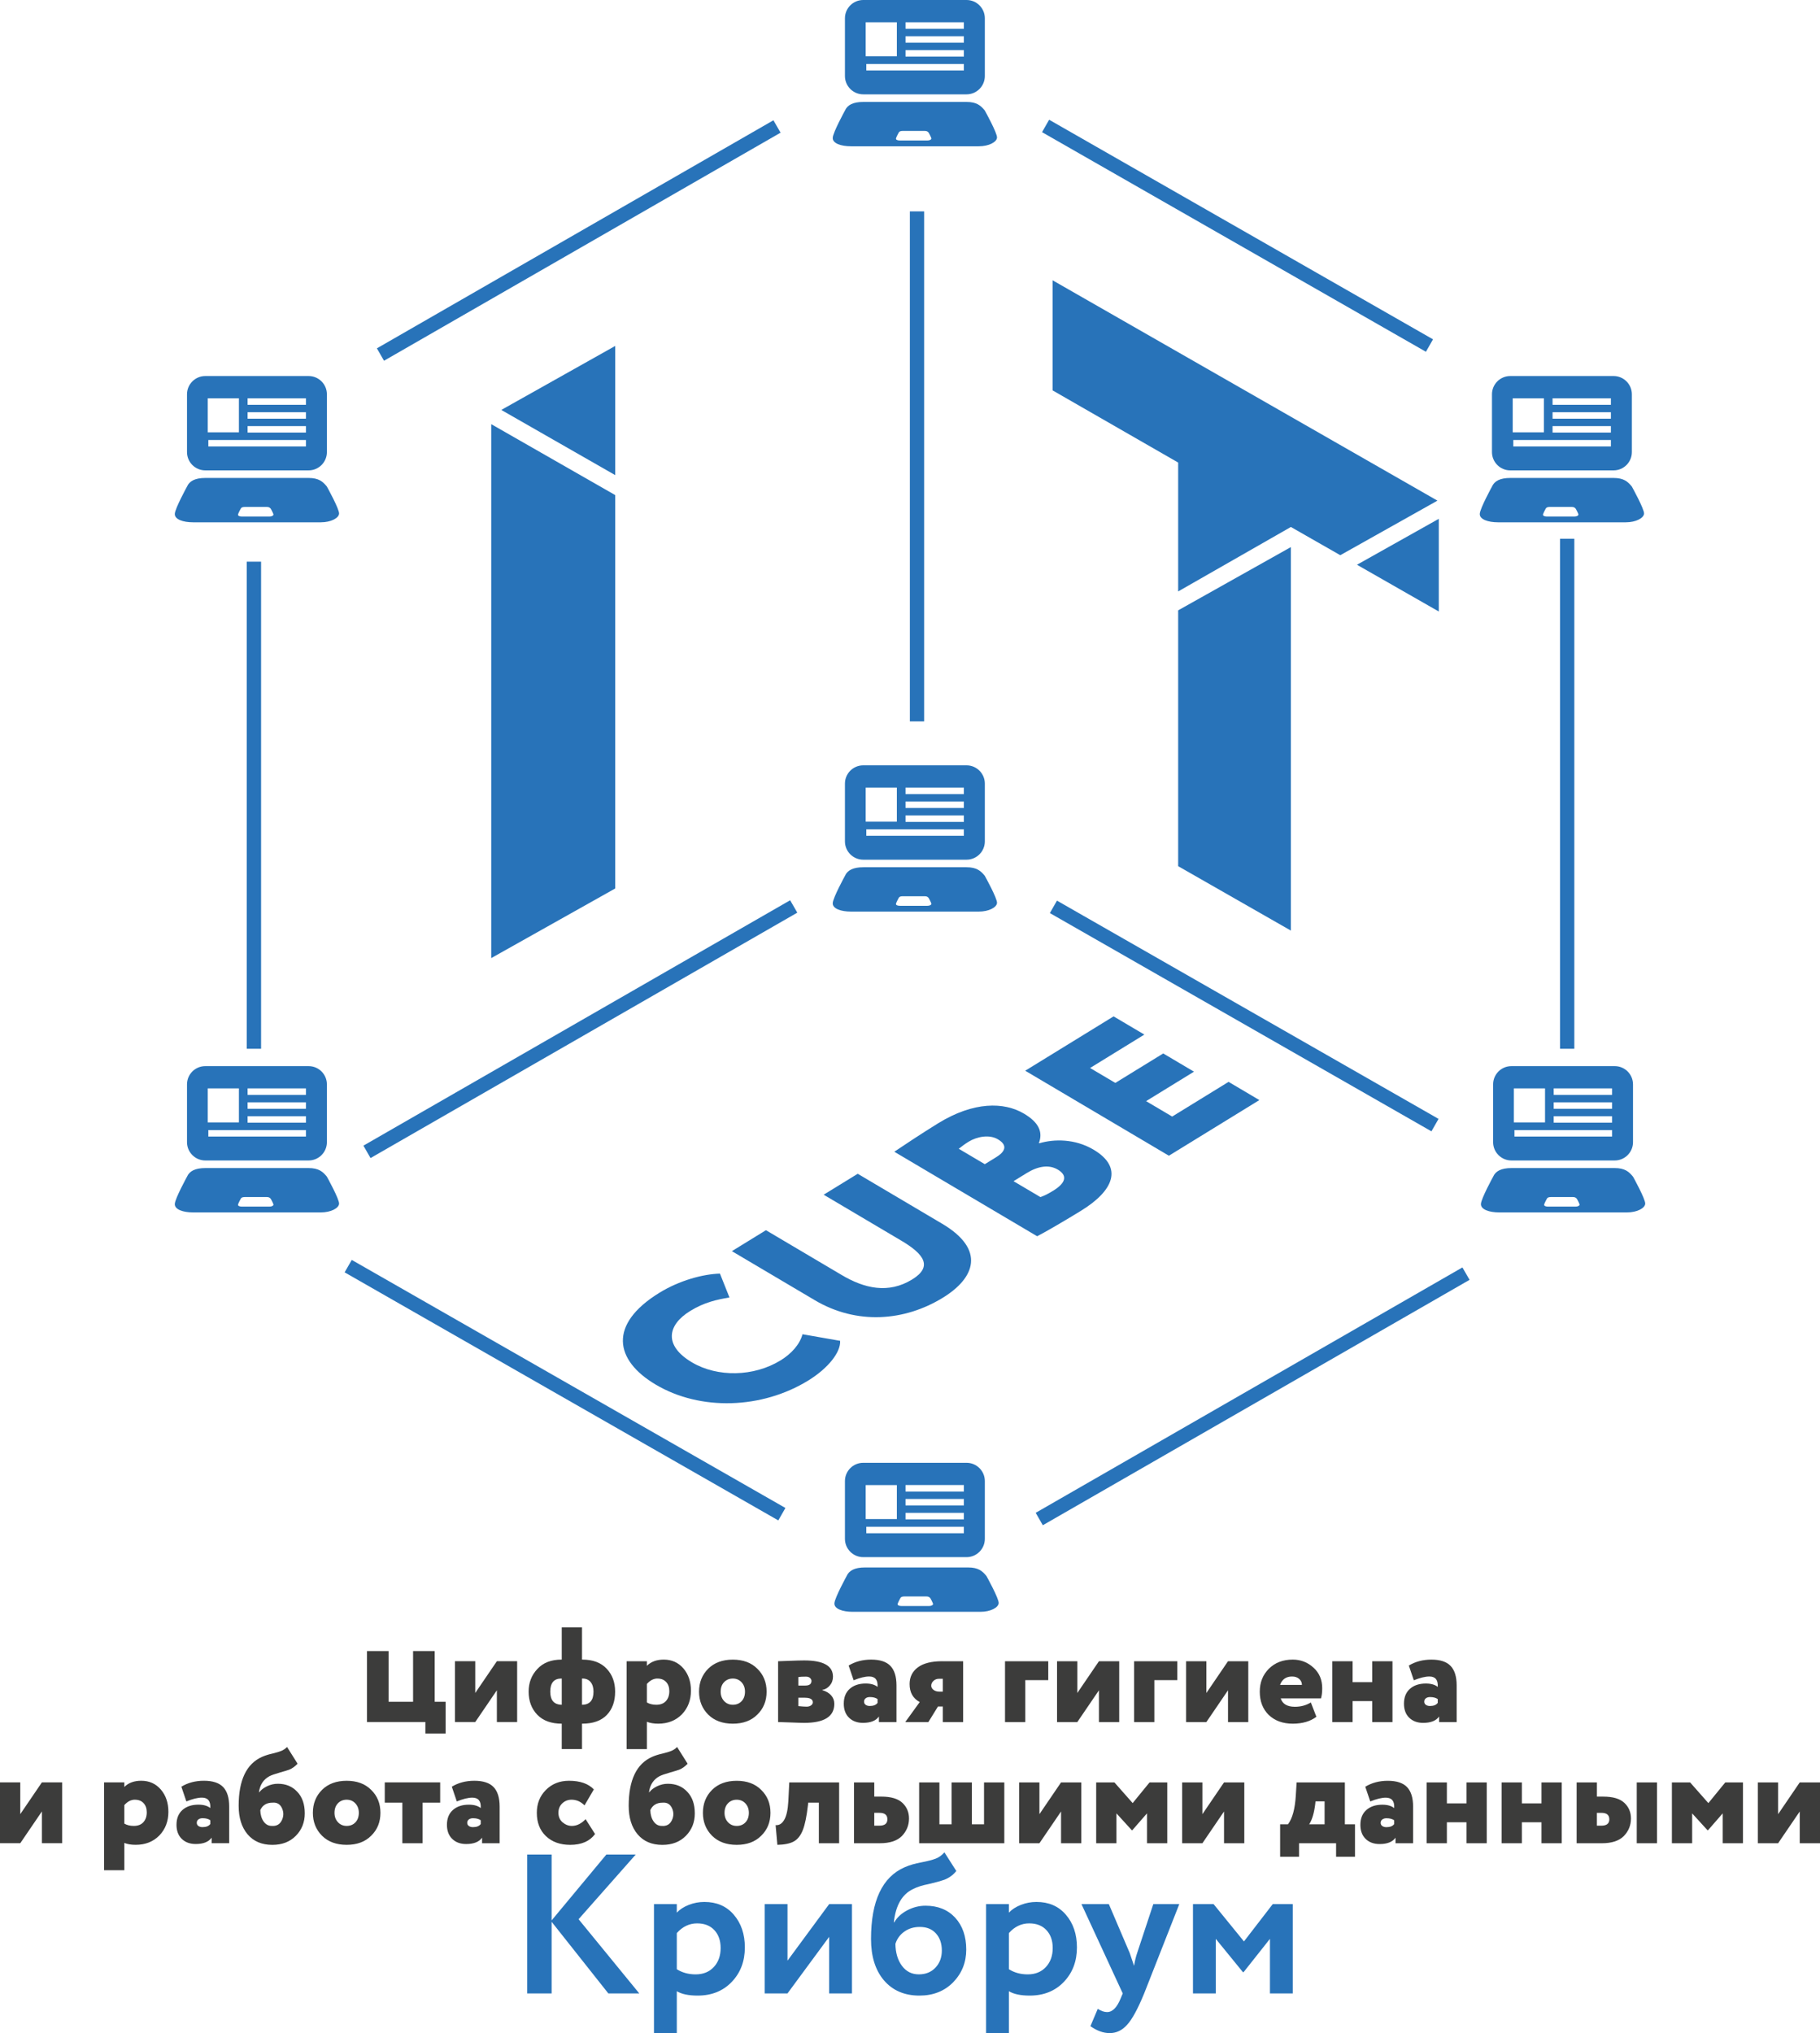 <?xml version="1.0" encoding="UTF-8"?> <!-- Creator: CorelDRAW 2018 (64-Bit) --> <svg xmlns="http://www.w3.org/2000/svg" xmlns:xlink="http://www.w3.org/1999/xlink" xml:space="preserve" width="51.025mm" height="56.988mm" style="shape-rendering:geometricPrecision; text-rendering:geometricPrecision; image-rendering:optimizeQuality; fill-rule:evenodd; clip-rule:evenodd" viewBox="0 0 1431.74 1599.06"> <defs> <style type="text/css"> <![CDATA[ .fil3 {fill:#2873B9} .fil1 {fill:#3C3C3B;fill-rule:nonzero} .fil2 {fill:#2873B9;fill-rule:nonzero} .fil0 {fill:#2873B9;fill-rule:nonzero} ]]> </style> </defs> <g id="Слой_x0020_1">  <path class="fil0" d="M433.94 1567.84l-19.2 0 0 -109.24 19.2 0 0 51.81 43.07 -51.81 23.1 0 -44.95 50.88 47.75 58.37 -24.34 0 -44.63 -56.34 0 56.34zm98.48 31.21l-17.95 0 0 -101.44 17.95 0 0 6.71c2.29,-2.49 5.41,-4.52 9.36,-6.09 3.95,-1.56 8.06,-2.34 12.33,-2.34 9.67,0 17.37,3.33 23.1,9.99 5.83,6.76 8.74,15.35 8.74,25.75 0,10.92 -3.43,19.98 -10.3,27.15 -6.87,7.18 -15.81,10.77 -26.84,10.77 -7.08,0 -12.54,-1.14 -16.39,-3.43l0 32.93zm16.07 -86.3c-6.24,0 -11.6,2.55 -16.07,7.65l0 28.4c4.27,2.7 9.21,4.06 14.82,4.06 5.93,0 10.69,-1.92 14.28,-5.77 3.59,-3.85 5.38,-8.84 5.38,-14.98 0,-5.83 -1.64,-10.51 -4.92,-14.04 -3.28,-3.54 -7.78,-5.31 -13.5,-5.31zm103.78 10.61l-32.77 44.48 -17.95 0 0 -70.23 17.95 0 0 44.48 32.77 -44.48 17.95 0 0 70.23 -17.95 0 0 -44.48zm90.67 -66.48l9.37 14.67c-2.5,3.12 -5.62,5.41 -9.37,6.87 -3.33,1.14 -7.49,2.29 -12.48,3.43 -4.89,0.94 -8.95,2.24 -12.17,3.9 -8.64,4.06 -13.68,12.8 -15.14,26.22l0.31 0c2.19,-3.85 5.57,-7 10.14,-9.44 4.58,-2.44 9.42,-3.67 14.52,-3.67 9.67,0 17.43,3.12 23.25,9.36 5.83,6.35 8.74,14.72 8.74,25.12 0,10.09 -3.43,18.68 -10.3,25.75 -6.87,6.97 -15.71,10.46 -26.53,10.46 -11.76,0 -21.07,-4.01 -27.94,-12.02 -6.76,-8.01 -10.14,-18.83 -10.14,-32.46 0,-29.96 8.84,-48.8 26.53,-56.5 3.85,-1.66 8.11,-2.91 12.8,-3.75 5.31,-1.04 9.21,-2.05 11.7,-3.04 2.5,-0.99 4.73,-2.63 6.71,-4.92zm-38.55 71.94c0.1,7.07 1.82,12.85 5.15,17.32 3.33,4.47 7.75,6.71 13.27,6.71 5.41,0 9.78,-1.77 13.11,-5.31 3.33,-3.54 4.99,-8.01 4.99,-13.42 0,-5.52 -1.53,-9.99 -4.6,-13.42 -3.07,-3.43 -7.31,-5.15 -12.72,-5.15 -4.68,0 -8.74,1.22 -12.17,3.67 -3.43,2.44 -5.77,5.65 -7.02,9.6zm89.27 70.23l-17.95 0 0 -101.44 17.95 0 0 6.71c2.29,-2.49 5.41,-4.52 9.36,-6.09 3.95,-1.56 8.06,-2.34 12.33,-2.34 9.67,0 17.37,3.33 23.1,9.99 5.83,6.76 8.74,15.35 8.74,25.75 0,10.92 -3.43,19.98 -10.3,27.15 -6.87,7.18 -15.81,10.77 -26.84,10.77 -7.08,0 -12.54,-1.14 -16.39,-3.43l0 32.93zm16.07 -86.3c-6.24,0 -11.6,2.55 -16.07,7.65l0 28.4c4.27,2.7 9.21,4.06 14.82,4.06 5.93,0 10.69,-1.92 14.28,-5.77 3.59,-3.85 5.38,-8.84 5.38,-14.98 0,-5.83 -1.64,-10.51 -4.92,-14.04 -3.28,-3.54 -7.78,-5.31 -13.5,-5.31zm97.54 -15.14l20.44 0 -27.62 70.23c-4.99,12.17 -9.47,20.39 -13.42,24.66 -3.85,4.37 -8.43,6.55 -13.73,6.55 -4.99,0 -10.04,-1.82 -15.14,-5.46l5.77 -13.58c2.7,1.66 5.15,2.5 7.33,2.5 4.27,0 7.85,-3.64 10.77,-10.92l1.56 -3.75 -32.46 -70.23 21.54 0 16.39 38.39c0.21,0.52 1.35,3.9 3.43,10.14 0.62,-3.85 1.46,-7.28 2.5,-10.3l12.64 -38.23zm49.16 70.23l-17.95 0 0 -70.23 16.23 0 23.88 29.34 22.63 -29.34 15.76 0 0 70.23 -17.95 0 0 -42.92 -20.76 26.22 -0.47 0 -21.38 -26.22 0 42.92z"></path> <path class="fil1" d="M334.63 1354.4l-45.93 0 0 -55.82 17.01 0 0 39.87 19.24 0 0 -39.87 17.01 0 0 39.87 8.61 0 0 24.98 -15.95 0 0 -9.04zm56.24 -24.98l-17.01 24.98 -15.95 0 0 -47.84 15.95 0 0 24.98 17.01 -24.98 15.95 0 0 47.84 -15.95 0 0 -24.98zm66.98 46.25l-15.95 0 0 -19.99 -0.1 0c-8.22,0 -14.6,-2.34 -19.14,-7.02 -4.54,-4.75 -6.8,-10.81 -6.8,-18.18 0,-7.02 2.27,-12.94 6.8,-17.75 4.53,-4.96 10.88,-7.44 19.03,-7.44l0.21 0 0 -25.3 15.95 0 0 25.3 0.32 0c8.22,0 14.57,2.37 19.03,7.12 4.46,4.68 6.7,10.7 6.7,18.07 0,7.72 -2.2,13.86 -6.59,18.39 -4.4,4.53 -10.77,6.8 -19.14,6.8l-0.32 0 0 19.99zm-24.98 -45.18c0,6.8 3.01,10.24 9.04,10.31l0 -20.62 -0.32 0c-5.81,0 -8.72,3.44 -8.72,10.31zm25.3 -10.31l-0.32 0 0 20.62c6.02,0 9.04,-3.44 9.04,-10.31 0,-3.12 -0.74,-5.62 -2.23,-7.49 -1.49,-1.88 -3.65,-2.82 -6.49,-2.82zm50.71 55.5l-15.95 0 0 -69.11 15.95 0 0 3.61c3.26,-3.26 7.69,-4.89 13.29,-4.89 6.31,0 11.45,2.3 15.42,6.91 3.97,4.61 5.95,10.46 5.95,17.54 0,7.44 -2.37,13.64 -7.12,18.6 -4.82,4.89 -11.02,7.34 -18.6,7.34 -3.54,0 -6.52,-0.5 -8.93,-1.49l0 21.48zm8.29 -55.5c-2.98,0 -5.74,1.42 -8.29,4.25l0 14.57c2.06,1.21 4.54,1.81 7.44,1.81 3.26,0 5.78,-0.97 7.55,-2.92 1.77,-1.95 2.66,-4.55 2.66,-7.81 0,-2.97 -0.83,-5.37 -2.5,-7.17 -1.66,-1.81 -3.95,-2.71 -6.85,-2.71zm39.97 28.39c-4.82,-4.82 -7.23,-10.85 -7.23,-18.07 0,-7.23 2.41,-13.26 7.23,-18.07 4.82,-4.75 11.27,-7.12 19.35,-7.12 8.08,0 14.49,2.37 19.24,7.12 4.89,4.75 7.33,10.77 7.33,18.07 0,7.3 -2.44,13.33 -7.33,18.07 -4.75,4.75 -11.16,7.12 -19.24,7.12 -8.08,0 -14.53,-2.38 -19.35,-7.12zm9.78 -18.07c0,2.98 0.9,5.44 2.71,7.39 1.81,1.95 4.09,2.92 6.86,2.92 2.83,0 5.14,-0.94 6.91,-2.82 1.77,-1.88 2.66,-4.38 2.66,-7.49 0,-2.98 -0.9,-5.44 -2.71,-7.39 -1.81,-1.95 -4.09,-2.92 -6.86,-2.92 -2.76,0 -5.05,0.94 -6.86,2.82 -1.81,1.88 -2.71,4.38 -2.71,7.49zm45.18 23.92l0 -47.84c0.57,0 3.49,-0.11 8.77,-0.32 5.28,-0.21 9.2,-0.32 11.75,-0.32 15.1,0 22.65,4.25 22.65,12.76 0,2.69 -0.83,5.01 -2.5,6.96 -1.66,1.95 -3.63,3.1 -5.9,3.45l0 0.21c2.97,0.85 5.3,2.22 6.96,4.09 1.67,1.88 2.5,4.09 2.5,6.64 0,9.99 -7.87,14.99 -23.6,14.99 -2.12,0 -5.77,-0.11 -10.95,-0.32 -5.1,-0.21 -8.33,-0.32 -9.67,-0.32zm21.05 -19.14l-5.1 0 0 6.59c2.76,0.28 4.93,0.43 6.48,0.43 1.42,0 2.59,-0.34 3.51,-1.01 0.92,-0.67 1.38,-1.47 1.38,-2.39 0,-2.41 -2.09,-3.61 -6.27,-3.61zm0.96 -16.59c-2.76,0 -4.78,0.11 -6.06,0.32l0 6.7 5.32 0c3.33,0 4.99,-1.2 4.99,-3.61 0,-0.92 -0.39,-1.72 -1.17,-2.39 -0.78,-0.67 -1.81,-1.01 -3.08,-1.01zm37.42 2.87l-3.93 -11.59c5.1,-3.12 11.02,-4.68 17.75,-4.68 6.95,0 12,1.67 15.15,5 3.15,3.33 4.73,8.43 4.73,15.31l0 28.81 -13.82 0 0 -4.36c-2.34,3.33 -6.52,4.99 -12.55,4.99 -4.54,0 -8.19,-1.35 -10.95,-4.04 -2.76,-2.69 -4.14,-6.38 -4.14,-11.06 0,-5.03 1.58,-8.93 4.73,-11.7 3.15,-2.76 7.32,-4.14 12.49,-4.14 4.04,0 7.16,0.88 9.36,2.66 0.35,-5.46 -1.84,-8.19 -6.59,-8.19 -3.26,0 -7.34,0.99 -12.23,2.98zm12.76 20.2c2.84,0 4.86,-0.81 6.06,-2.44l0 -2.98c-1.49,-1.06 -3.51,-1.59 -6.06,-1.59 -1.35,0 -2.44,0.32 -3.29,0.96 -0.85,0.64 -1.28,1.52 -1.28,2.66 0,1.06 0.43,1.89 1.28,2.5 0.85,0.6 1.95,0.9 3.29,0.9zm56.88 -35.19l16.48 0 0 47.84 -15.95 0 0 -12.23 -3.83 0 -7.55 12.23 -18.18 0 11.38 -15.74c-5.32,-2.83 -7.97,-7.55 -7.97,-14.14 0,-5.53 2.16,-9.91 6.48,-13.13 4.32,-3.22 10.7,-4.84 19.14,-4.84zm-8.61 19.24c0,1.28 0.6,2.37 1.81,3.29 1.2,0.92 2.69,1.38 4.46,1.38l2.87 0 0 -10.1 -3.08 0c-1.7,0 -3.14,0.55 -4.3,1.65 -1.17,1.1 -1.76,2.36 -1.76,3.77zm74 28.6l-15.95 0 0 -47.84 34.02 0 0 14.88 -18.07 0 0 32.96zm57.94 -24.98l-17.01 24.98 -15.95 0 0 -47.84 15.95 0 0 24.98 17.01 -24.98 15.95 0 0 47.84 -15.95 0 0 -24.98zm43.59 24.98l-15.95 0 0 -47.84 34.02 0 0 14.88 -18.07 0 0 32.96zm57.94 -24.98l-17.01 24.98 -15.95 0 0 -47.84 15.95 0 0 24.98 17.01 -24.98 15.95 0 0 47.84 -15.95 0 0 -24.98zm65.17 9.57l4.36 11.27c-4.82,3.62 -11.02,5.42 -18.6,5.42 -7.8,0 -14.11,-2.3 -18.93,-6.91 -4.68,-4.61 -7.01,-10.7 -7.01,-18.29 0,-7.23 2.37,-13.22 7.12,-17.97 4.82,-4.82 11.09,-7.23 18.82,-7.23 6.31,0 11.77,2.13 16.37,6.38 4.54,4.11 6.8,9.5 6.8,16.16 0,3.19 -0.32,5.85 -0.96,7.97l-31.68 0c1.42,4.4 5.14,6.59 11.16,6.59 4.68,0 8.86,-1.14 12.55,-3.4zm-14.78 -20.41c-4.68,0 -7.83,2.2 -9.46,6.59l17.22 0c0,-1.84 -0.71,-3.4 -2.13,-4.68 -1.42,-1.27 -3.29,-1.91 -5.63,-1.91zm78.99 35.83l-15.95 0 0 -16.48 -15.42 0 0 16.48 -15.95 0 0 -47.84 15.95 0 0 16.48 15.42 0 0 -16.48 15.95 0 0 47.84zm16.8 -32.85l-3.93 -11.59c5.1,-3.12 11.02,-4.68 17.75,-4.68 6.95,0 12,1.67 15.15,5 3.15,3.33 4.73,8.43 4.73,15.31l0 28.81 -13.82 0 0 -4.36c-2.34,3.33 -6.52,4.99 -12.55,4.99 -4.54,0 -8.19,-1.35 -10.95,-4.04 -2.76,-2.69 -4.14,-6.38 -4.14,-11.06 0,-5.03 1.58,-8.93 4.73,-11.7 3.15,-2.76 7.32,-4.14 12.49,-4.14 4.04,0 7.16,0.88 9.36,2.66 0.35,-5.46 -1.84,-8.19 -6.59,-8.19 -3.26,0 -7.34,0.99 -12.23,2.98zm12.76 20.2c2.84,0 4.86,-0.81 6.06,-2.44l0 -2.98c-1.49,-1.06 -3.51,-1.59 -6.06,-1.59 -1.35,0 -2.44,0.32 -3.29,0.96 -0.85,0.64 -1.28,1.52 -1.28,2.66 0,1.06 0.43,1.89 1.28,2.5 0.85,0.6 1.95,0.9 3.29,0.9zm-1092.02 82.94l-17.01 24.98 -15.95 0 0 -47.84 15.95 0 0 24.98 17.01 -24.98 15.95 0 0 47.84 -15.95 0 0 -24.98zm64.85 46.25l-15.95 0 0 -69.11 15.95 0 0 3.61c3.26,-3.26 7.69,-4.89 13.29,-4.89 6.31,0 11.45,2.3 15.42,6.91 3.97,4.61 5.95,10.46 5.95,17.54 0,7.44 -2.37,13.64 -7.12,18.6 -4.82,4.89 -11.02,7.34 -18.6,7.34 -3.54,0 -6.52,-0.5 -8.93,-1.49l0 21.48zm8.29 -55.5c-2.98,0 -5.74,1.42 -8.29,4.25l0 14.57c2.06,1.21 4.54,1.81 7.44,1.81 3.26,0 5.78,-0.97 7.55,-2.92 1.77,-1.95 2.66,-4.55 2.66,-7.81 0,-2.97 -0.83,-5.37 -2.5,-7.17 -1.66,-1.81 -3.95,-2.71 -6.85,-2.71zm40.51 1.38l-3.93 -11.59c5.1,-3.12 11.02,-4.68 17.75,-4.68 6.95,0 12,1.67 15.15,5 3.15,3.33 4.73,8.43 4.73,15.31l0 28.81 -13.82 0 0 -4.36c-2.34,3.33 -6.52,4.99 -12.55,4.99 -4.54,0 -8.19,-1.35 -10.95,-4.04 -2.76,-2.69 -4.14,-6.38 -4.14,-11.06 0,-5.03 1.58,-8.93 4.73,-11.7 3.15,-2.76 7.32,-4.14 12.49,-4.14 4.04,0 7.16,0.88 9.36,2.66 0.35,-5.46 -1.84,-8.19 -6.59,-8.19 -3.26,0 -7.34,0.99 -12.23,2.98zm12.76 20.2c2.84,0 4.86,-0.81 6.06,-2.44l0 -2.98c-1.49,-1.06 -3.51,-1.59 -6.06,-1.59 -1.35,0 -2.44,0.32 -3.29,0.96 -0.85,0.64 -1.28,1.52 -1.28,2.66 0,1.06 0.43,1.89 1.28,2.5 0.85,0.6 1.95,0.9 3.29,0.9zm66.45 -63.04l8.29 13.18c-2.13,2.2 -4.32,3.76 -6.59,4.68 -1.13,0.43 -3.63,1.19 -7.49,2.29 -3.86,1.1 -6.54,2.04 -8.03,2.82 -4.75,2.55 -7.51,6.77 -8.29,12.65l0.21 0c1.49,-1.91 3.58,-3.51 6.27,-4.78 2.69,-1.28 5.49,-1.91 8.4,-1.91 6.31,0 11.41,2.13 15.31,6.38 3.9,4.11 5.85,9.75 5.85,16.91 0,7.01 -2.34,12.9 -7.02,17.65 -4.68,4.75 -10.84,7.12 -18.5,7.12 -8.29,0 -14.78,-2.76 -19.46,-8.29 -4.68,-5.53 -7.02,-13.01 -7.02,-22.43 0,-20.2 6.13,-33.03 18.39,-38.49 2.41,-1.06 5.07,-1.91 7.97,-2.55 3.26,-0.78 5.69,-1.51 7.28,-2.18 1.59,-0.67 3.07,-1.68 4.41,-3.03zm-21.05 49.65c0.07,3.54 0.92,6.5 2.55,8.88 1.63,2.37 3.79,3.56 6.48,3.56 3.69,0.28 6.31,-1.17 7.87,-4.36 1.56,-3.19 1.61,-6.38 0.16,-9.57 -1.45,-3.19 -3.92,-4.64 -7.39,-4.36 -4.68,0 -7.9,1.95 -9.67,5.85zm48.59 20.2c-4.82,-4.82 -7.23,-10.85 -7.23,-18.07 0,-7.23 2.41,-13.26 7.23,-18.07 4.82,-4.75 11.27,-7.12 19.35,-7.12 8.08,0 14.49,2.37 19.24,7.12 4.89,4.75 7.33,10.77 7.33,18.07 0,7.3 -2.44,13.33 -7.33,18.07 -4.75,4.75 -11.16,7.12 -19.24,7.12 -8.08,0 -14.53,-2.38 -19.35,-7.12zm9.78 -18.07c0,2.98 0.9,5.44 2.71,7.39 1.81,1.95 4.09,2.92 6.86,2.92 2.83,0 5.14,-0.94 6.91,-2.82 1.77,-1.88 2.66,-4.38 2.66,-7.49 0,-2.98 -0.9,-5.44 -2.71,-7.39 -1.81,-1.95 -4.09,-2.92 -6.86,-2.92 -2.76,0 -5.05,0.94 -6.86,2.82 -1.81,1.88 -2.71,4.38 -2.71,7.49zm53.37 -7.97l-13.82 0 0 -15.95 43.59 0 0 15.95 -13.82 0 0 31.9 -15.95 0 0 -31.9zm42.85 -0.96l-3.93 -11.59c5.1,-3.12 11.02,-4.68 17.75,-4.68 6.95,0 12,1.67 15.15,5 3.15,3.33 4.73,8.43 4.73,15.31l0 28.81 -13.82 0 0 -4.36c-2.34,3.33 -6.52,4.99 -12.55,4.99 -4.54,0 -8.19,-1.35 -10.95,-4.04 -2.76,-2.69 -4.14,-6.38 -4.14,-11.06 0,-5.03 1.58,-8.93 4.73,-11.7 3.15,-2.76 7.32,-4.14 12.49,-4.14 4.04,0 7.16,0.88 9.36,2.66 0.35,-5.46 -1.84,-8.19 -6.59,-8.19 -3.26,0 -7.34,0.99 -12.23,2.98zm12.76 20.2c2.84,0 4.86,-0.81 6.06,-2.44l0 -2.98c-1.49,-1.06 -3.51,-1.59 -6.06,-1.59 -1.35,0 -2.44,0.32 -3.29,0.96 -0.85,0.64 -1.28,1.52 -1.28,2.66 0,1.06 0.43,1.89 1.28,2.5 0.85,0.6 1.95,0.9 3.29,0.9zm88.56 -6.27l7.44 11.7c-4.18,5.67 -10.7,8.5 -19.56,8.5 -7.94,0 -14.32,-2.3 -19.14,-6.91 -4.75,-4.54 -7.12,-10.63 -7.12,-18.29 0,-7.16 2.34,-13.11 7.01,-17.86 4.82,-4.89 10.92,-7.34 18.29,-7.34 8.72,0 15.24,2.27 19.56,6.8l-7.34 12.55c-2.97,-2.98 -6.38,-4.46 -10.21,-4.46 -2.83,0 -5.26,0.96 -7.28,2.87 -2.02,1.91 -3.03,4.39 -3.03,7.44 0,3.05 1.06,5.53 3.19,7.44 2.27,1.91 4.71,2.87 7.33,2.87 3.9,0 7.51,-1.77 10.85,-5.31zm71.97 -56.77l8.29 13.18c-2.13,2.2 -4.32,3.76 -6.59,4.68 -1.13,0.43 -3.63,1.19 -7.49,2.29 -3.86,1.1 -6.54,2.04 -8.03,2.82 -4.75,2.55 -7.51,6.77 -8.29,12.65l0.21 0c1.49,-1.91 3.58,-3.51 6.27,-4.78 2.69,-1.28 5.49,-1.91 8.4,-1.91 6.31,0 11.41,2.13 15.31,6.38 3.9,4.11 5.85,9.75 5.85,16.91 0,7.01 -2.34,12.9 -7.02,17.65 -4.68,4.75 -10.84,7.12 -18.5,7.12 -8.29,0 -14.78,-2.76 -19.46,-8.29 -4.68,-5.53 -7.02,-13.01 -7.02,-22.43 0,-20.2 6.13,-33.03 18.39,-38.49 2.41,-1.06 5.07,-1.91 7.97,-2.55 3.26,-0.78 5.69,-1.51 7.28,-2.18 1.59,-0.67 3.07,-1.68 4.41,-3.03zm-21.05 49.65c0.07,3.54 0.92,6.5 2.55,8.88 1.63,2.37 3.79,3.56 6.48,3.56 3.69,0.28 6.31,-1.17 7.87,-4.36 1.56,-3.19 1.61,-6.38 0.16,-9.57 -1.45,-3.19 -3.92,-4.64 -7.39,-4.36 -4.68,0 -7.9,1.95 -9.67,5.85zm48.59 20.2c-4.82,-4.82 -7.23,-10.85 -7.23,-18.07 0,-7.23 2.41,-13.26 7.23,-18.07 4.82,-4.75 11.27,-7.12 19.35,-7.12 8.08,0 14.49,2.37 19.24,7.12 4.89,4.75 7.33,10.77 7.33,18.07 0,7.3 -2.44,13.33 -7.33,18.07 -4.75,4.75 -11.16,7.12 -19.24,7.12 -8.08,0 -14.53,-2.38 -19.35,-7.12zm9.78 -18.07c0,2.98 0.9,5.44 2.71,7.39 1.81,1.95 4.09,2.92 6.86,2.92 2.83,0 5.14,-0.94 6.91,-2.82 1.77,-1.88 2.66,-4.38 2.66,-7.49 0,-2.98 -0.9,-5.44 -2.71,-7.39 -1.81,-1.95 -4.09,-2.92 -6.86,-2.92 -2.76,0 -5.05,0.94 -6.86,2.82 -1.81,1.88 -2.71,4.38 -2.71,7.49zm90.16 23.92l-15.95 0 0 -31.9 -8.4 0 -0.21 2.13c-0.99,8.65 -2.32,15.1 -3.99,19.35 -1.66,4.25 -3.98,7.23 -6.96,8.93 -2.98,1.7 -7.34,2.62 -13.08,2.76l-1.38 -15.52c2.76,0.28 5.03,-1.12 6.8,-4.2 1.77,-3.08 2.83,-7.92 3.19,-14.51l0.75 -14.88 39.23 0 0 47.84zm32 0l-20.31 0 0 -47.84 15.95 0 0 11.16 5.53 0c7.65,0 13.22,1.67 16.69,5 3.4,3.26 5.1,7.33 5.1,12.23 0,5.32 -1.88,9.92 -5.63,13.82 -3.76,3.76 -9.53,5.63 -17.33,5.63zm-0.21 -23.92l-4.15 0 0 10.1 4.04 0c4.18,0 6.27,-1.66 6.27,-4.99 0,-3.4 -2.05,-5.1 -6.16,-5.1zm98.13 23.92l-66.98 0 0 -47.84 15.95 0 0 32.96 9.57 0 0 -32.96 15.95 0 0 32.96 9.57 0 0 -32.96 15.95 0 0 47.84zm44.65 -24.98l-17.01 24.98 -15.95 0 0 -47.84 15.95 0 0 24.98 17.01 -24.98 15.95 0 0 47.84 -15.95 0 0 -24.98zm43.59 24.98l-15.95 0 0 -47.84 14.35 0 14.35 16.27 13.29 -16.27 13.93 0 0 47.84 -15.95 0 0 -23.49 -11.59 13.29 -0.32 0 -12.12 -13.29 0 23.49zm84.62 -24.98l-17.01 24.98 -15.95 0 0 -47.84 15.95 0 0 24.98 17.01 -24.98 15.95 0 0 47.84 -15.95 0 0 -24.98zm59.01 35.62l-14.88 0 0 -25.51 6.16 0c3.47,-4.54 5.53,-12.09 6.17,-22.65l0.64 -10.31 37.96 0 0 32.96 7.97 0 0 25.51 -14.88 0 0 -10.63 -29.13 0 0 10.63zm12.97 -43.59l-0.21 1.91c-0.85,7.16 -2.44,12.55 -4.78,16.16l12.12 0 0 -18.08 -7.12 0zm43.06 0.11l-3.93 -11.59c5.1,-3.12 11.02,-4.68 17.75,-4.68 6.95,0 12,1.67 15.15,5 3.15,3.33 4.73,8.43 4.73,15.31l0 28.81 -13.82 0 0 -4.36c-2.34,3.33 -6.52,4.99 -12.55,4.99 -4.54,0 -8.19,-1.35 -10.95,-4.04 -2.76,-2.69 -4.14,-6.38 -4.14,-11.06 0,-5.03 1.58,-8.93 4.73,-11.7 3.15,-2.76 7.32,-4.14 12.49,-4.14 4.04,0 7.16,0.88 9.36,2.66 0.35,-5.46 -1.84,-8.19 -6.59,-8.19 -3.26,0 -7.34,0.99 -12.23,2.98zm12.76 20.2c2.84,0 4.86,-0.81 6.06,-2.44l0 -2.98c-1.49,-1.06 -3.51,-1.59 -6.06,-1.59 -1.35,0 -2.44,0.32 -3.29,0.96 -0.85,0.64 -1.28,1.52 -1.28,2.66 0,1.06 0.43,1.89 1.28,2.5 0.85,0.6 1.95,0.9 3.29,0.9zm78.88 12.65l-15.95 0 0 -16.48 -15.42 0 0 16.48 -15.95 0 0 -47.84 15.95 0 0 16.48 15.42 0 0 -16.48 15.95 0 0 47.84zm59 0l-15.95 0 0 -16.48 -15.42 0 0 16.48 -15.95 0 0 -47.84 15.95 0 0 16.48 15.42 0 0 -16.48 15.95 0 0 47.84zm31.47 0l-19.77 0 0 -47.84 15.95 0 0 11.16 5 0c7.65,0 13.22,1.67 16.69,5 3.4,3.26 5.1,7.33 5.1,12.23 0,5.32 -1.88,9.92 -5.63,13.82 -3.76,3.76 -9.53,5.63 -17.33,5.63zm43.48 0l-15.95 0 0 -47.84 15.95 0 0 47.84zm-43.7 -23.92l-3.61 0 0 10.1 3.51 0c4.18,0 6.27,-1.66 6.27,-4.99 0,-3.4 -2.05,-5.1 -6.17,-5.1zm71.34 23.92l-15.95 0 0 -47.84 14.35 0 14.35 16.27 13.29 -16.27 13.93 0 0 47.84 -15.95 0 0 -23.49 -11.59 13.29 -0.32 0 -12.12 -13.29 0 23.49zm84.62 -24.98l-17.01 24.98 -15.95 0 0 -47.84 15.95 0 0 24.98 17.01 -24.98 15.95 0 0 47.84 -15.95 0 0 -24.98z"></path> <g id="_1644778765392"> <path class="fil2" d="M729.58 110.5l-21.64 0c-1.73,0 -3.18,-0.5 -3.11,-1.46 0.06,-0.95 2.07,-4.59 2.07,-4.59 0.41,-0.95 1.39,-1.47 3.1,-1.47l17.51 0c1.71,0 2.43,0.62 3.11,1.47 0,0 2.14,3.84 2.07,4.59 -0.07,0.76 -1.39,1.46 -3.12,1.46zm45.16 -23.54c-3.19,-3.95 -6.44,-6.78 -14.4,-6.78l-81.24 0c-7.95,0 -12.49,2.37 -14.4,6.78 0,0 -9.28,16.89 -9.6,21.34 -0.32,4.44 6.43,6.76 14.39,6.76l100.45 0c7.94,0 14.08,-3.28 14.38,-6.76 0.34,-3.49 -9.59,-21.34 -9.59,-21.34z"></path> <path class="fil2" d="M758.25 22.64l-45.9 0 0 -5.11 45.9 0 0 5.11zm0 10.92l-45.9 0 0 -5.08 45.9 0 0 5.08zm0 10.93l-45.9 0 0 -5.09 45.9 0 0 5.09zm0 10.92l-45.9 0 -30.86 0 0 -5.09 30.86 0 45.9 0 0 5.09zm-77.24 -37.88l24.52 0 0 26.74 -24.52 0 0 -26.74zm79.33 -17.53l-81.24 0c-7.98,0 -14.41,6.43 -14.41,14.39l0 45.42c0,7.95 6.44,14.4 14.41,14.4l81.24 0c7.96,0 14.4,-6.45 14.4,-14.4l0 -45.42c0,-7.95 -6.44,-14.39 -14.4,-14.39z"></path> <path class="fil2" d="M729.58 712.42l-21.64 0c-1.73,0 -3.18,-0.5 -3.11,-1.46 0.06,-0.95 2.07,-4.59 2.07,-4.59 0.41,-0.95 1.39,-1.47 3.1,-1.47l17.51 0c1.71,0 2.43,0.62 3.11,1.47 0,0 2.14,3.84 2.07,4.59 -0.07,0.76 -1.39,1.46 -3.12,1.46zm45.16 -23.54c-3.19,-3.95 -6.44,-6.78 -14.4,-6.78l-81.24 0c-7.95,0 -12.49,2.37 -14.4,6.78 0,0 -9.28,16.89 -9.6,21.34 -0.32,4.44 6.43,6.76 14.39,6.76l100.45 0c7.94,0 14.08,-3.28 14.38,-6.76 0.34,-3.49 -9.59,-21.34 -9.59,-21.34z"></path> <path class="fil2" d="M758.25 624.56l-45.9 0 0 -5.11 45.9 0 0 5.11zm0 10.92l-45.9 0 0 -5.08 45.9 0 0 5.08zm0 10.93l-45.9 0 0 -5.09 45.9 0 0 5.09zm0 10.93l-45.9 0 -30.86 0 0 -5.09 30.86 0 45.9 0 0 5.09zm-77.24 -37.87l24.52 0 0 26.74 -24.52 0 0 -26.74zm79.33 -17.53l-81.24 0c-7.98,0 -14.41,6.43 -14.41,14.39l0 45.42c0,7.95 6.44,14.4 14.41,14.4l81.24 0c7.96,0 14.4,-6.45 14.4,-14.4l0 -45.42c0,-7.95 -6.44,-14.39 -14.4,-14.39z"></path> <path class="fil2" d="M758.25 1173.12l-45.9 0 0 -5.11 45.9 0 0 5.11zm0 10.92l-45.9 0 0 -5.08 45.9 0 0 5.08zm0 10.94l-45.9 0 0 -5.09 45.9 0 0 5.09zm0 10.92l-45.9 0 -30.86 0 0 -5.09 30.86 0 45.9 0 0 5.09zm-77.24 -37.87l24.52 0 0 26.74 -24.52 0 0 -26.74zm79.33 -17.53l-81.24 0c-7.98,0 -14.41,6.43 -14.41,14.39l0 45.42c0,7.94 6.44,14.4 14.41,14.4l81.24 0c7.96,0 14.4,-6.46 14.4,-14.4l0 -45.42c0,-7.96 -6.44,-14.39 -14.4,-14.39z"></path> <path class="fil2" d="M212 406.24l-21.64 0c-1.73,0 -3.18,-0.5 -3.11,-1.47 0.06,-0.95 2.07,-4.59 2.07,-4.59 0.4,-0.95 1.39,-1.46 3.1,-1.46l17.52 0c1.71,0 2.43,0.62 3.1,1.46 0,0 2.15,3.84 2.07,4.59 -0.07,0.76 -1.39,1.47 -3.12,1.47zm45.16 -23.54c-3.19,-3.95 -6.44,-6.78 -14.4,-6.78l-81.24 0c-7.96,0 -12.49,2.37 -14.4,6.78 0,0 -9.28,16.89 -9.6,21.34 -0.32,4.43 6.43,6.76 14.39,6.76l100.45 0c7.94,0 14.08,-3.28 14.38,-6.76 0.34,-3.49 -9.59,-21.34 -9.59,-21.34z"></path> <path class="fil2" d="M240.67 318.38l-45.9 0 0 -5.11 45.9 0 0 5.11zm0 10.92l-45.9 0 0 -5.08 45.9 0 0 5.08zm0 10.93l-45.9 0 0 -5.09 45.9 0 0 5.09zm0 10.92l-45.9 0 -30.87 0 0 -5.09 30.87 0 45.9 0 0 5.09zm-77.24 -37.87l24.52 0 0 26.74 -24.52 0 0 -26.74zm79.33 -17.53l-81.24 0c-7.97,0 -14.41,6.43 -14.41,14.39l0 45.42c0,7.95 6.44,14.4 14.41,14.4l81.24 0c7.96,0 14.4,-6.45 14.4,-14.4l0 -45.42c0,-7.96 -6.44,-14.39 -14.4,-14.39z"></path> <path class="fil2" d="M1238.58 406.24l-21.64 0c-1.73,0 -3.18,-0.5 -3.11,-1.47 0.06,-0.95 2.07,-4.59 2.07,-4.59 0.41,-0.95 1.39,-1.46 3.1,-1.46l17.52 0c1.71,0 2.43,0.62 3.1,1.46 0,0 2.15,3.84 2.07,4.59 -0.07,0.76 -1.39,1.47 -3.12,1.47zm45.16 -23.54c-3.19,-3.95 -6.44,-6.78 -14.4,-6.78l-81.24 0c-7.96,0 -12.49,2.37 -14.4,6.78 0,0 -9.28,16.89 -9.6,21.34 -0.32,4.43 6.43,6.76 14.39,6.76l100.45 0c7.94,0 14.08,-3.28 14.38,-6.76 0.34,-3.49 -9.59,-21.34 -9.59,-21.34z"></path> <path class="fil2" d="M1267.25 318.38l-45.9 0 0 -5.11 45.9 0 0 5.11zm0 10.92l-45.9 0 0 -5.08 45.9 0 0 5.08zm0 10.93l-45.9 0 0 -5.09 45.9 0 0 5.09zm0 10.92l-45.9 0 -30.87 0 0 -5.09 30.87 0 45.9 0 0 5.09zm-77.24 -37.87l24.52 0 0 26.74 -24.52 0 0 -26.74zm79.33 -17.53l-81.24 0c-7.97,0 -14.41,6.43 -14.41,14.39l0 45.42c0,7.95 6.44,14.4 14.41,14.4l81.24 0c7.96,0 14.4,-6.45 14.4,-14.4l0 -45.42c0,-7.96 -6.44,-14.39 -14.4,-14.39z"></path> <path class="fil2" d="M212 949.01l-21.64 0c-1.73,0 -3.18,-0.5 -3.11,-1.46 0.06,-0.95 2.07,-4.6 2.07,-4.6 0.4,-0.95 1.39,-1.46 3.1,-1.46l17.52 0c1.71,0 2.43,0.62 3.1,1.46 0,0 2.15,3.84 2.07,4.6 -0.07,0.76 -1.39,1.46 -3.12,1.46zm45.16 -23.54c-3.19,-3.95 -6.44,-6.78 -14.4,-6.78l-81.24 0c-7.96,0 -12.49,2.37 -14.4,6.78 0,0 -9.28,16.89 -9.6,21.34 -0.32,4.44 6.43,6.76 14.39,6.76l100.45 0c7.94,0 14.08,-3.28 14.38,-6.76 0.34,-3.49 -9.59,-21.34 -9.59,-21.34z"></path> <path class="fil2" d="M240.67 861.15l-45.9 0 0 -5.11 45.9 0 0 5.11zm0 10.91l-45.9 0 0 -5.07 45.9 0 0 5.07zm0 10.93l-45.9 0 0 -5.09 45.9 0 0 5.09zm0 10.92l-45.9 0 -30.87 0 0 -5.09 30.87 0 45.9 0 0 5.09zm-77.24 -37.87l24.52 0 0 26.74 -24.52 0 0 -26.74zm79.33 -17.53l-81.24 0c-7.97,0 -14.41,6.43 -14.41,14.39l0 45.42c0,7.95 6.44,14.4 14.41,14.4l81.24 0c7.96,0 14.4,-6.45 14.4,-14.4l0 -45.42c0,-7.96 -6.44,-14.39 -14.4,-14.39z"></path> <path class="fil2" d="M1239.48 949.01l-21.64 0c-1.73,0 -3.19,-0.5 -3.11,-1.46 0.06,-0.95 2.07,-4.6 2.07,-4.6 0.4,-0.95 1.39,-1.46 3.1,-1.46l17.52 0c1.71,0 2.43,0.62 3.1,1.46 0,0 2.14,3.84 2.07,4.6 -0.07,0.76 -1.39,1.46 -3.12,1.46zm45.16 -23.54c-3.2,-3.95 -6.44,-6.78 -14.4,-6.78l-81.24 0c-7.96,0 -12.49,2.37 -14.39,6.78 0,0 -9.28,16.89 -9.6,21.34 -0.32,4.44 6.44,6.76 14.4,6.76l100.45 0c7.94,0 14.08,-3.28 14.38,-6.76 0.34,-3.49 -9.58,-21.34 -9.58,-21.34z"></path> <path class="fil2" d="M1268.15 861.15l-45.9 0 0 -5.11 45.9 0 0 5.11zm0 10.91l-45.9 0 0 -5.07 45.9 0 0 5.07zm0 10.93l-45.9 0 0 -5.09 45.9 0 0 5.09zm0 10.92l-45.9 0 -30.87 0 0 -5.09 30.87 0 45.9 0 0 5.09zm-77.24 -37.87l24.52 0 0 26.74 -24.52 0 0 -26.74zm79.33 -17.53l-81.24 0c-7.97,0 -14.41,6.43 -14.41,14.39l0 45.42c0,7.95 6.43,14.4 14.41,14.4l81.24 0c7.96,0 14.4,-6.45 14.4,-14.4l0 -45.42c0,-7.96 -6.44,-14.39 -14.4,-14.39z"></path> <polygon class="fil3" points="194.12,441.76 194.12,824.87 205.38,824.87 205.38,441.76 "></polygon> <polygon class="fil3" points="1227.23,824.87 1238.47,824.87 1238.47,423.72 1227.23,423.72 "></polygon> <polygon class="fil3" points="715.76,567.39 727,567.39 727,166.26 715.76,166.26 "></polygon> <polygon class="fil3" points="819.74,103.95 1121.73,276.67 1127.31,266.89 825.33,94.18 "></polygon> <polygon class="fil3" points="271.11,1000.71 612.27,1195.81 617.86,1186.03 276.71,990.94 "></polygon> <polygon class="fil3" points="825.89,718.14 1126.07,889.8 1131.66,880.02 831.49,708.36 "></polygon> <polygon class="fil3" points="814.75,1189.84 820.35,1199.61 1156.06,1006.6 1150.44,996.84 "></polygon> <polygon class="fil3" points="285.89,901.06 291.49,910.82 627.21,717.81 621.58,708.06 "></polygon> <polygon class="fil3" points="296.49,273.97 302.09,283.73 614.05,104.35 608.43,94.6 "></polygon> <path class="fil2" d="M660.9 1054.59c0.55,8.81 -9.2,21.43 -25.11,31.22 -36.34,22.35 -84.71,24.04 -119.9,3.22 -32.45,-19.19 -37.51,-47.45 2.85,-72.27 15.57,-9.58 33.97,-14.66 47.62,-15.07l7.48 18.77c-10.07,1.72 -19.83,3.82 -30.89,10.62 -18.09,11.12 -20.88,27.25 1.41,40.43 20.02,11.85 48.63,11.39 69.73,-1.59 8.37,-5.15 15,-12.34 17.22,-20.53l29.59 5.18z"></path> <path class="fil2" d="M741.09 962.42c34.55,20.44 25.82,42.75 0.7,58.2 -30.14,18.54 -67.71,21.58 -100.81,2l-65.22 -38.58 26.79 -16.48 59.74 35.34c17.6,10.41 36.53,14.94 55.28,3.4 16.24,-9.99 9.64,-19.75 -8.44,-30.45l-61.19 -36.2 26.8 -16.47 66.35 39.25z"></path> <path class="fil2" d="M797.32 929.01l21.15 12.51c2.33,-0.84 4.99,-1.9 10.01,-4.99 10.38,-6.38 11.22,-12.16 3.63,-16.64 -7.11,-4.2 -15.7,-2.62 -24.41,2.73l-10.38 6.39zm-43.11 -25.5l20.51 12.13 8.88 -5.46c6.87,-4.22 9.65,-9.24 1.41,-14.11 -6.78,-4.01 -16.53,-2.1 -23.06,1.91 -3.35,2.07 -5.04,3.49 -7.73,5.53zm-50.69 2.34c6.21,-4.2 21.81,-14.58 34.54,-22.41 27.97,-17.19 51.79,-16.84 67.44,-7.58 11.79,6.97 15.01,14.53 11.79,23.14l0.32 0.19c11.61,-3.44 28.05,-3.61 42.58,4.98 23.73,14.04 15.78,32.37 -9.67,48.02 -11.22,6.9 -27.11,16.29 -34.63,20.13l-112.37 -66.47z"></path> <polygon class="fil2" points="806.51,842.13 876.02,799.39 900.23,813.71 857.53,839.98 877.39,851.72 915.07,828.55 939.28,842.88 901.6,866.05 922.11,878.18 966.48,850.89 990.7,865.22 919.52,908.98 "></polygon> <polygon class="fil2" points="483.97,373.69 483.97,272.09 394.35,322.42 "></polygon> <polygon class="fil2" points="386.44,333.6 386.44,753.55 483.97,698.79 483.97,389.39 "></polygon> <polygon class="fil2" points="926.83,681.26 1015.5,731.92 1015.5,430.28 926.83,480.04 "></polygon> <polygon class="fil2" points="828.05,220.46 828.05,307.04 926.83,363.81 926.83,465.17 1015.5,414.47 1054.36,436.67 1130.79,393.76 "></polygon> <polygon class="fil2" points="1067.49,444.18 1131.86,480.96 1131.86,408.05 "></polygon> <path class="fil2" d="M730.89 1263.14l-21.64 0c-1.73,0 -3.18,-0.5 -3.11,-1.46 0.06,-0.95 2.07,-4.6 2.07,-4.6 0.4,-0.95 1.39,-1.46 3.1,-1.46l17.52 0c1.71,0 2.43,0.62 3.1,1.46 0,0 2.15,3.84 2.07,4.6 -0.07,0.76 -1.39,1.46 -3.12,1.46zm45.16 -23.54c-3.19,-3.95 -6.44,-6.78 -14.4,-6.78l-81.24 0c-7.96,0 -12.49,2.37 -14.4,6.78 0,0 -9.28,16.89 -9.6,21.34 -0.32,4.44 6.43,6.76 14.39,6.76l100.45 0c7.94,0 14.08,-3.28 14.38,-6.76 0.34,-3.49 -9.59,-21.34 -9.59,-21.34z"></path> </g> </g> </svg> 